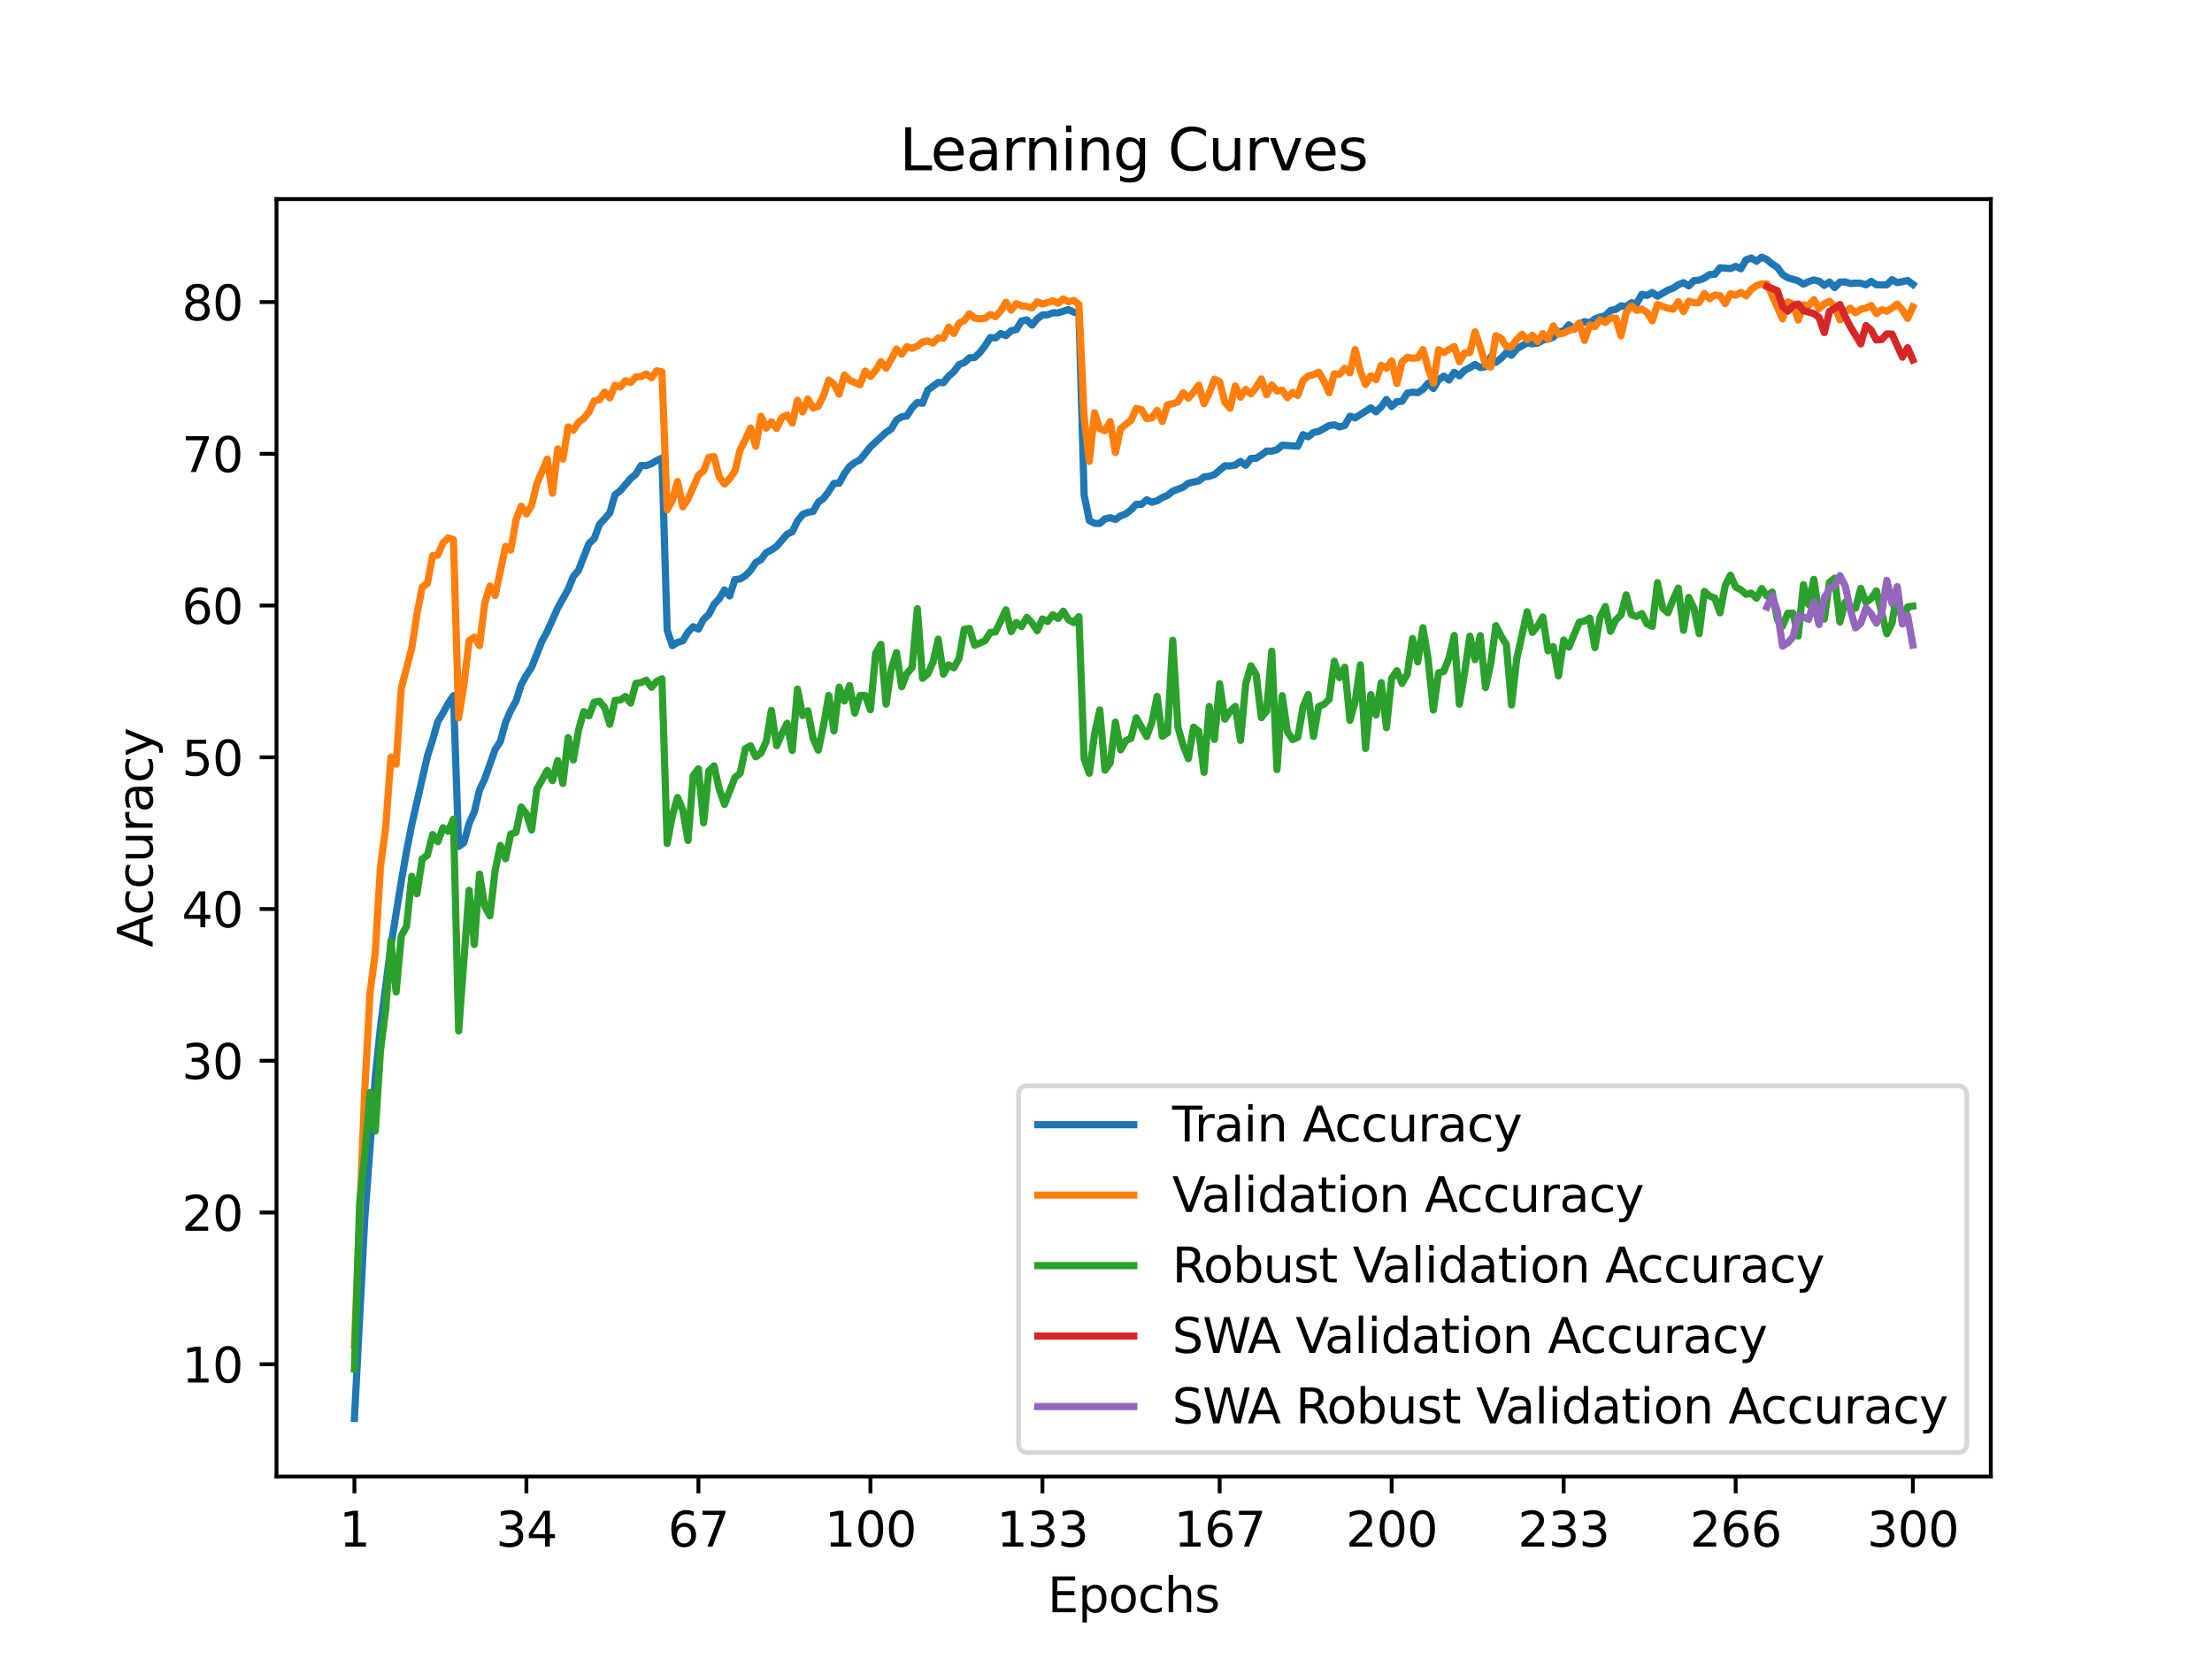<?xml version="1.0" encoding="utf-8" standalone="no"?>
<!DOCTYPE svg PUBLIC "-//W3C//DTD SVG 1.1//EN"
  "http://www.w3.org/Graphics/SVG/1.1/DTD/svg11.dtd">
<svg xmlns:xlink="http://www.w3.org/1999/xlink" width="460.8pt" height="345.6pt" viewBox="0 0 460.8 345.6" xmlns="http://www.w3.org/2000/svg" version="1.1">
 <defs>
  <style type="text/css">*{stroke-linejoin: round; stroke-linecap: butt}</style>
 </defs>
 <g id="figure_1">
  <g id="patch_1">
   <path d="M 0 345.6 
L 460.8 345.6 
L 460.8 0 
L 0 0 
z
" style="fill: #ffffff"/>
  </g>
  <g id="axes_1">
   <g id="patch_2">
    <path d="M 57.6 307.584 
L 414.72 307.584 
L 414.72 41.472 
L 57.6 41.472 
z
" style="fill: #ffffff"/>
   </g>
   <g id="matplotlib.axis_1">
    <g id="xtick_1">
     <g id="line2d_1">
      <defs>
       <path id="mab5ae256c5" d="M 0 0 
L 0 3.5 
" style="stroke: #000000; stroke-width: 0.8"/>
      </defs>
      <g>
       <use xlink:href="#mab5ae256c5" x="73.833" y="307.584" style="stroke: #000000; stroke-width: 0.8"/>
      </g>
     </g>
     <g id="text_1">
      <!-- 1 -->
      <g transform="translate(70.651 322.182) scale(0.1 -0.1)">
       <defs>
        <path id="DejaVuSans-31" d="M 794 531 
L 1825 531 
L 1825 4091 
L 703 3866 
L 703 4441 
L 1819 4666 
L 2450 4666 
L 2450 531 
L 3481 531 
L 3481 0 
L 794 0 
L 794 531 
z
" transform="scale(0.016)"/>
       </defs>
       <use xlink:href="#DejaVuSans-31"/>
      </g>
     </g>
    </g>
    <g id="xtick_2">
     <g id="line2d_2">
      <g>
       <use xlink:href="#mab5ae256c5" x="109.664" y="307.584" style="stroke: #000000; stroke-width: 0.8"/>
      </g>
     </g>
     <g id="text_2">
      <!-- 34 -->
      <g transform="translate(103.302 322.182) scale(0.1 -0.1)">
       <defs>
        <path id="DejaVuSans-33" d="M 2597 2516 
Q 3050 2419 3304 2112 
Q 3559 1806 3559 1356 
Q 3559 666 3084 287 
Q 2609 -91 1734 -91 
Q 1441 -91 1130 -33 
Q 819 25 488 141 
L 488 750 
Q 750 597 1062 519 
Q 1375 441 1716 441 
Q 2309 441 2620 675 
Q 2931 909 2931 1356 
Q 2931 1769 2642 2001 
Q 2353 2234 1838 2234 
L 1294 2234 
L 1294 2753 
L 1863 2753 
Q 2328 2753 2575 2939 
Q 2822 3125 2822 3475 
Q 2822 3834 2567 4026 
Q 2313 4219 1838 4219 
Q 1578 4219 1281 4162 
Q 984 4106 628 3988 
L 628 4550 
Q 988 4650 1302 4700 
Q 1616 4750 1894 4750 
Q 2613 4750 3031 4423 
Q 3450 4097 3450 3541 
Q 3450 3153 3228 2886 
Q 3006 2619 2597 2516 
z
" transform="scale(0.016)"/>
        <path id="DejaVuSans-34" d="M 2419 4116 
L 825 1625 
L 2419 1625 
L 2419 4116 
z
M 2253 4666 
L 3047 4666 
L 3047 1625 
L 3713 1625 
L 3713 1100 
L 3047 1100 
L 3047 0 
L 2419 0 
L 2419 1100 
L 313 1100 
L 313 1709 
L 2253 4666 
z
" transform="scale(0.016)"/>
       </defs>
       <use xlink:href="#DejaVuSans-33"/>
       <use xlink:href="#DejaVuSans-34" x="63.623"/>
      </g>
     </g>
    </g>
    <g id="xtick_3">
     <g id="line2d_3">
      <g>
       <use xlink:href="#mab5ae256c5" x="145.496" y="307.584" style="stroke: #000000; stroke-width: 0.8"/>
      </g>
     </g>
     <g id="text_3">
      <!-- 67 -->
      <g transform="translate(139.133 322.182) scale(0.1 -0.1)">
       <defs>
        <path id="DejaVuSans-36" d="M 2113 2584 
Q 1688 2584 1439 2293 
Q 1191 2003 1191 1497 
Q 1191 994 1439 701 
Q 1688 409 2113 409 
Q 2538 409 2786 701 
Q 3034 994 3034 1497 
Q 3034 2003 2786 2293 
Q 2538 2584 2113 2584 
z
M 3366 4563 
L 3366 3988 
Q 3128 4100 2886 4159 
Q 2644 4219 2406 4219 
Q 1781 4219 1451 3797 
Q 1122 3375 1075 2522 
Q 1259 2794 1537 2939 
Q 1816 3084 2150 3084 
Q 2853 3084 3261 2657 
Q 3669 2231 3669 1497 
Q 3669 778 3244 343 
Q 2819 -91 2113 -91 
Q 1303 -91 875 529 
Q 447 1150 447 2328 
Q 447 3434 972 4092 
Q 1497 4750 2381 4750 
Q 2619 4750 2861 4703 
Q 3103 4656 3366 4563 
z
" transform="scale(0.016)"/>
        <path id="DejaVuSans-37" d="M 525 4666 
L 3525 4666 
L 3525 4397 
L 1831 0 
L 1172 0 
L 2766 4134 
L 525 4134 
L 525 4666 
z
" transform="scale(0.016)"/>
       </defs>
       <use xlink:href="#DejaVuSans-36"/>
       <use xlink:href="#DejaVuSans-37" x="63.623"/>
      </g>
     </g>
    </g>
    <g id="xtick_4">
     <g id="line2d_4">
      <g>
       <use xlink:href="#mab5ae256c5" x="181.327" y="307.584" style="stroke: #000000; stroke-width: 0.8"/>
      </g>
     </g>
     <g id="text_4">
      <!-- 100 -->
      <g transform="translate(171.783 322.182) scale(0.1 -0.1)">
       <defs>
        <path id="DejaVuSans-30" d="M 2034 4250 
Q 1547 4250 1301 3770 
Q 1056 3291 1056 2328 
Q 1056 1369 1301 889 
Q 1547 409 2034 409 
Q 2525 409 2770 889 
Q 3016 1369 3016 2328 
Q 3016 3291 2770 3770 
Q 2525 4250 2034 4250 
z
M 2034 4750 
Q 2819 4750 3233 4129 
Q 3647 3509 3647 2328 
Q 3647 1150 3233 529 
Q 2819 -91 2034 -91 
Q 1250 -91 836 529 
Q 422 1150 422 2328 
Q 422 3509 836 4129 
Q 1250 4750 2034 4750 
z
" transform="scale(0.016)"/>
       </defs>
       <use xlink:href="#DejaVuSans-31"/>
       <use xlink:href="#DejaVuSans-30" x="63.623"/>
       <use xlink:href="#DejaVuSans-30" x="127.246"/>
      </g>
     </g>
    </g>
    <g id="xtick_5">
     <g id="line2d_5">
      <g>
       <use xlink:href="#mab5ae256c5" x="217.158" y="307.584" style="stroke: #000000; stroke-width: 0.8"/>
      </g>
     </g>
     <g id="text_5">
      <!-- 133 -->
      <g transform="translate(207.615 322.182) scale(0.1 -0.1)">
       <use xlink:href="#DejaVuSans-31"/>
       <use xlink:href="#DejaVuSans-33" x="63.623"/>
       <use xlink:href="#DejaVuSans-33" x="127.246"/>
      </g>
     </g>
    </g>
    <g id="xtick_6">
     <g id="line2d_6">
      <g>
       <use xlink:href="#mab5ae256c5" x="254.076" y="307.584" style="stroke: #000000; stroke-width: 0.8"/>
      </g>
     </g>
     <g id="text_6">
      <!-- 167 -->
      <g transform="translate(244.532 322.182) scale(0.1 -0.1)">
       <use xlink:href="#DejaVuSans-31"/>
       <use xlink:href="#DejaVuSans-36" x="63.623"/>
       <use xlink:href="#DejaVuSans-37" x="127.246"/>
      </g>
     </g>
    </g>
    <g id="xtick_7">
     <g id="line2d_7">
      <g>
       <use xlink:href="#mab5ae256c5" x="289.907" y="307.584" style="stroke: #000000; stroke-width: 0.8"/>
      </g>
     </g>
     <g id="text_7">
      <!-- 200 -->
      <g transform="translate(280.363 322.182) scale(0.1 -0.1)">
       <defs>
        <path id="DejaVuSans-32" d="M 1228 531 
L 3431 531 
L 3431 0 
L 469 0 
L 469 531 
Q 828 903 1448 1529 
Q 2069 2156 2228 2338 
Q 2531 2678 2651 2914 
Q 2772 3150 2772 3378 
Q 2772 3750 2511 3984 
Q 2250 4219 1831 4219 
Q 1534 4219 1204 4116 
Q 875 4013 500 3803 
L 500 4441 
Q 881 4594 1212 4672 
Q 1544 4750 1819 4750 
Q 2544 4750 2975 4387 
Q 3406 4025 3406 3419 
Q 3406 3131 3298 2873 
Q 3191 2616 2906 2266 
Q 2828 2175 2409 1742 
Q 1991 1309 1228 531 
z
" transform="scale(0.016)"/>
       </defs>
       <use xlink:href="#DejaVuSans-32"/>
       <use xlink:href="#DejaVuSans-30" x="63.623"/>
       <use xlink:href="#DejaVuSans-30" x="127.246"/>
      </g>
     </g>
    </g>
    <g id="xtick_8">
     <g id="line2d_8">
      <g>
       <use xlink:href="#mab5ae256c5" x="325.739" y="307.584" style="stroke: #000000; stroke-width: 0.8"/>
      </g>
     </g>
     <g id="text_8">
      <!-- 233 -->
      <g transform="translate(316.195 322.182) scale(0.1 -0.1)">
       <use xlink:href="#DejaVuSans-32"/>
       <use xlink:href="#DejaVuSans-33" x="63.623"/>
       <use xlink:href="#DejaVuSans-33" x="127.246"/>
      </g>
     </g>
    </g>
    <g id="xtick_9">
     <g id="line2d_9">
      <g>
       <use xlink:href="#mab5ae256c5" x="361.57" y="307.584" style="stroke: #000000; stroke-width: 0.8"/>
      </g>
     </g>
     <g id="text_9">
      <!-- 266 -->
      <g transform="translate(352.026 322.182) scale(0.1 -0.1)">
       <use xlink:href="#DejaVuSans-32"/>
       <use xlink:href="#DejaVuSans-36" x="63.623"/>
       <use xlink:href="#DejaVuSans-36" x="127.246"/>
      </g>
     </g>
    </g>
    <g id="xtick_10">
     <g id="line2d_10">
      <g>
       <use xlink:href="#mab5ae256c5" x="398.487" y="307.584" style="stroke: #000000; stroke-width: 0.8"/>
      </g>
     </g>
     <g id="text_10">
      <!-- 300 -->
      <g transform="translate(388.944 322.182) scale(0.1 -0.1)">
       <use xlink:href="#DejaVuSans-33"/>
       <use xlink:href="#DejaVuSans-30" x="63.623"/>
       <use xlink:href="#DejaVuSans-30" x="127.246"/>
      </g>
     </g>
    </g>
    <g id="text_11">
     <!-- Epochs -->
     <g transform="translate(218.244 335.861) scale(0.1 -0.1)">
      <defs>
       <path id="DejaVuSans-45" d="M 628 4666 
L 3578 4666 
L 3578 4134 
L 1259 4134 
L 1259 2753 
L 3481 2753 
L 3481 2222 
L 1259 2222 
L 1259 531 
L 3634 531 
L 3634 0 
L 628 0 
L 628 4666 
z
" transform="scale(0.016)"/>
       <path id="DejaVuSans-70" d="M 1159 525 
L 1159 -1331 
L 581 -1331 
L 581 3500 
L 1159 3500 
L 1159 2969 
Q 1341 3281 1617 3432 
Q 1894 3584 2278 3584 
Q 2916 3584 3314 3078 
Q 3713 2572 3713 1747 
Q 3713 922 3314 415 
Q 2916 -91 2278 -91 
Q 1894 -91 1617 61 
Q 1341 213 1159 525 
z
M 3116 1747 
Q 3116 2381 2855 2742 
Q 2594 3103 2138 3103 
Q 1681 3103 1420 2742 
Q 1159 2381 1159 1747 
Q 1159 1113 1420 752 
Q 1681 391 2138 391 
Q 2594 391 2855 752 
Q 3116 1113 3116 1747 
z
" transform="scale(0.016)"/>
       <path id="DejaVuSans-6f" d="M 1959 3097 
Q 1497 3097 1228 2736 
Q 959 2375 959 1747 
Q 959 1119 1226 758 
Q 1494 397 1959 397 
Q 2419 397 2687 759 
Q 2956 1122 2956 1747 
Q 2956 2369 2687 2733 
Q 2419 3097 1959 3097 
z
M 1959 3584 
Q 2709 3584 3137 3096 
Q 3566 2609 3566 1747 
Q 3566 888 3137 398 
Q 2709 -91 1959 -91 
Q 1206 -91 779 398 
Q 353 888 353 1747 
Q 353 2609 779 3096 
Q 1206 3584 1959 3584 
z
" transform="scale(0.016)"/>
       <path id="DejaVuSans-63" d="M 3122 3366 
L 3122 2828 
Q 2878 2963 2633 3030 
Q 2388 3097 2138 3097 
Q 1578 3097 1268 2742 
Q 959 2388 959 1747 
Q 959 1106 1268 751 
Q 1578 397 2138 397 
Q 2388 397 2633 464 
Q 2878 531 3122 666 
L 3122 134 
Q 2881 22 2623 -34 
Q 2366 -91 2075 -91 
Q 1284 -91 818 406 
Q 353 903 353 1747 
Q 353 2603 823 3093 
Q 1294 3584 2113 3584 
Q 2378 3584 2631 3529 
Q 2884 3475 3122 3366 
z
" transform="scale(0.016)"/>
       <path id="DejaVuSans-68" d="M 3513 2113 
L 3513 0 
L 2938 0 
L 2938 2094 
Q 2938 2591 2744 2837 
Q 2550 3084 2163 3084 
Q 1697 3084 1428 2787 
Q 1159 2491 1159 1978 
L 1159 0 
L 581 0 
L 581 4863 
L 1159 4863 
L 1159 2956 
Q 1366 3272 1645 3428 
Q 1925 3584 2291 3584 
Q 2894 3584 3203 3211 
Q 3513 2838 3513 2113 
z
" transform="scale(0.016)"/>
       <path id="DejaVuSans-73" d="M 2834 3397 
L 2834 2853 
Q 2591 2978 2328 3040 
Q 2066 3103 1784 3103 
Q 1356 3103 1142 2972 
Q 928 2841 928 2578 
Q 928 2378 1081 2264 
Q 1234 2150 1697 2047 
L 1894 2003 
Q 2506 1872 2764 1633 
Q 3022 1394 3022 966 
Q 3022 478 2636 193 
Q 2250 -91 1575 -91 
Q 1294 -91 989 -36 
Q 684 19 347 128 
L 347 722 
Q 666 556 975 473 
Q 1284 391 1588 391 
Q 1994 391 2212 530 
Q 2431 669 2431 922 
Q 2431 1156 2273 1281 
Q 2116 1406 1581 1522 
L 1381 1569 
Q 847 1681 609 1914 
Q 372 2147 372 2553 
Q 372 3047 722 3315 
Q 1072 3584 1716 3584 
Q 2034 3584 2315 3537 
Q 2597 3491 2834 3397 
z
" transform="scale(0.016)"/>
      </defs>
      <use xlink:href="#DejaVuSans-45"/>
      <use xlink:href="#DejaVuSans-70" x="63.184"/>
      <use xlink:href="#DejaVuSans-6f" x="126.66"/>
      <use xlink:href="#DejaVuSans-63" x="187.842"/>
      <use xlink:href="#DejaVuSans-68" x="242.822"/>
      <use xlink:href="#DejaVuSans-73" x="306.201"/>
     </g>
    </g>
   </g>
   <g id="matplotlib.axis_2">
    <g id="ytick_1">
     <g id="line2d_11">
      <defs>
       <path id="m6595ef77f9" d="M 0 0 
L -3.5 0 
" style="stroke: #000000; stroke-width: 0.8"/>
      </defs>
      <g>
       <use xlink:href="#m6595ef77f9" x="57.6" y="284.197" style="stroke: #000000; stroke-width: 0.8"/>
      </g>
     </g>
     <g id="text_12">
      <!-- 10 -->
      <g transform="translate(37.875 287.996) scale(0.1 -0.1)">
       <use xlink:href="#DejaVuSans-31"/>
       <use xlink:href="#DejaVuSans-30" x="63.623"/>
      </g>
     </g>
    </g>
    <g id="ytick_2">
     <g id="line2d_12">
      <g>
       <use xlink:href="#m6595ef77f9" x="57.6" y="252.586" style="stroke: #000000; stroke-width: 0.8"/>
      </g>
     </g>
     <g id="text_13">
      <!-- 20 -->
      <g transform="translate(37.875 256.386) scale(0.1 -0.1)">
       <use xlink:href="#DejaVuSans-32"/>
       <use xlink:href="#DejaVuSans-30" x="63.623"/>
      </g>
     </g>
    </g>
    <g id="ytick_3">
     <g id="line2d_13">
      <g>
       <use xlink:href="#m6595ef77f9" x="57.6" y="220.976" style="stroke: #000000; stroke-width: 0.8"/>
      </g>
     </g>
     <g id="text_14">
      <!-- 30 -->
      <g transform="translate(37.875 224.775) scale(0.1 -0.1)">
       <use xlink:href="#DejaVuSans-33"/>
       <use xlink:href="#DejaVuSans-30" x="63.623"/>
      </g>
     </g>
    </g>
    <g id="ytick_4">
     <g id="line2d_14">
      <g>
       <use xlink:href="#m6595ef77f9" x="57.6" y="189.366" style="stroke: #000000; stroke-width: 0.8"/>
      </g>
     </g>
     <g id="text_15">
      <!-- 40 -->
      <g transform="translate(37.875 193.165) scale(0.1 -0.1)">
       <use xlink:href="#DejaVuSans-34"/>
       <use xlink:href="#DejaVuSans-30" x="63.623"/>
      </g>
     </g>
    </g>
    <g id="ytick_5">
     <g id="line2d_15">
      <g>
       <use xlink:href="#m6595ef77f9" x="57.6" y="157.756" style="stroke: #000000; stroke-width: 0.8"/>
      </g>
     </g>
     <g id="text_16">
      <!-- 50 -->
      <g transform="translate(37.875 161.555) scale(0.1 -0.1)">
       <defs>
        <path id="DejaVuSans-35" d="M 691 4666 
L 3169 4666 
L 3169 4134 
L 1269 4134 
L 1269 2991 
Q 1406 3038 1543 3061 
Q 1681 3084 1819 3084 
Q 2600 3084 3056 2656 
Q 3513 2228 3513 1497 
Q 3513 744 3044 326 
Q 2575 -91 1722 -91 
Q 1428 -91 1123 -41 
Q 819 9 494 109 
L 494 744 
Q 775 591 1075 516 
Q 1375 441 1709 441 
Q 2250 441 2565 725 
Q 2881 1009 2881 1497 
Q 2881 1984 2565 2268 
Q 2250 2553 1709 2553 
Q 1456 2553 1204 2497 
Q 953 2441 691 2322 
L 691 4666 
z
" transform="scale(0.016)"/>
       </defs>
       <use xlink:href="#DejaVuSans-35"/>
       <use xlink:href="#DejaVuSans-30" x="63.623"/>
      </g>
     </g>
    </g>
    <g id="ytick_6">
     <g id="line2d_16">
      <g>
       <use xlink:href="#m6595ef77f9" x="57.6" y="126.145" style="stroke: #000000; stroke-width: 0.8"/>
      </g>
     </g>
     <g id="text_17">
      <!-- 60 -->
      <g transform="translate(37.875 129.944) scale(0.1 -0.1)">
       <use xlink:href="#DejaVuSans-36"/>
       <use xlink:href="#DejaVuSans-30" x="63.623"/>
      </g>
     </g>
    </g>
    <g id="ytick_7">
     <g id="line2d_17">
      <g>
       <use xlink:href="#m6595ef77f9" x="57.6" y="94.535" style="stroke: #000000; stroke-width: 0.8"/>
      </g>
     </g>
     <g id="text_18">
      <!-- 70 -->
      <g transform="translate(37.875 98.334) scale(0.1 -0.1)">
       <use xlink:href="#DejaVuSans-37"/>
       <use xlink:href="#DejaVuSans-30" x="63.623"/>
      </g>
     </g>
    </g>
    <g id="ytick_8">
     <g id="line2d_18">
      <g>
       <use xlink:href="#m6595ef77f9" x="57.6" y="62.925" style="stroke: #000000; stroke-width: 0.8"/>
      </g>
     </g>
     <g id="text_19">
      <!-- 80 -->
      <g transform="translate(37.875 66.724) scale(0.1 -0.1)">
       <defs>
        <path id="DejaVuSans-38" d="M 2034 2216 
Q 1584 2216 1326 1975 
Q 1069 1734 1069 1313 
Q 1069 891 1326 650 
Q 1584 409 2034 409 
Q 2484 409 2743 651 
Q 3003 894 3003 1313 
Q 3003 1734 2745 1975 
Q 2488 2216 2034 2216 
z
M 1403 2484 
Q 997 2584 770 2862 
Q 544 3141 544 3541 
Q 544 4100 942 4425 
Q 1341 4750 2034 4750 
Q 2731 4750 3128 4425 
Q 3525 4100 3525 3541 
Q 3525 3141 3298 2862 
Q 3072 2584 2669 2484 
Q 3125 2378 3379 2068 
Q 3634 1759 3634 1313 
Q 3634 634 3220 271 
Q 2806 -91 2034 -91 
Q 1263 -91 848 271 
Q 434 634 434 1313 
Q 434 1759 690 2068 
Q 947 2378 1403 2484 
z
M 1172 3481 
Q 1172 3119 1398 2916 
Q 1625 2713 2034 2713 
Q 2441 2713 2670 2916 
Q 2900 3119 2900 3481 
Q 2900 3844 2670 4047 
Q 2441 4250 2034 4250 
Q 1625 4250 1398 4047 
Q 1172 3844 1172 3481 
z
" transform="scale(0.016)"/>
       </defs>
       <use xlink:href="#DejaVuSans-38"/>
       <use xlink:href="#DejaVuSans-30" x="63.623"/>
      </g>
     </g>
    </g>
    <g id="text_20">
     <!-- Accuracy -->
     <g transform="translate(31.795 197.356) rotate(-90) scale(0.1 -0.1)">
      <defs>
       <path id="DejaVuSans-41" d="M 2188 4044 
L 1331 1722 
L 3047 1722 
L 2188 4044 
z
M 1831 4666 
L 2547 4666 
L 4325 0 
L 3669 0 
L 3244 1197 
L 1141 1197 
L 716 0 
L 50 0 
L 1831 4666 
z
" transform="scale(0.016)"/>
       <path id="DejaVuSans-75" d="M 544 1381 
L 544 3500 
L 1119 3500 
L 1119 1403 
Q 1119 906 1312 657 
Q 1506 409 1894 409 
Q 2359 409 2629 706 
Q 2900 1003 2900 1516 
L 2900 3500 
L 3475 3500 
L 3475 0 
L 2900 0 
L 2900 538 
Q 2691 219 2414 64 
Q 2138 -91 1772 -91 
Q 1169 -91 856 284 
Q 544 659 544 1381 
z
M 1991 3584 
L 1991 3584 
z
" transform="scale(0.016)"/>
       <path id="DejaVuSans-72" d="M 2631 2963 
Q 2534 3019 2420 3045 
Q 2306 3072 2169 3072 
Q 1681 3072 1420 2755 
Q 1159 2438 1159 1844 
L 1159 0 
L 581 0 
L 581 3500 
L 1159 3500 
L 1159 2956 
Q 1341 3275 1631 3429 
Q 1922 3584 2338 3584 
Q 2397 3584 2469 3576 
Q 2541 3569 2628 3553 
L 2631 2963 
z
" transform="scale(0.016)"/>
       <path id="DejaVuSans-61" d="M 2194 1759 
Q 1497 1759 1228 1600 
Q 959 1441 959 1056 
Q 959 750 1161 570 
Q 1363 391 1709 391 
Q 2188 391 2477 730 
Q 2766 1069 2766 1631 
L 2766 1759 
L 2194 1759 
z
M 3341 1997 
L 3341 0 
L 2766 0 
L 2766 531 
Q 2569 213 2275 61 
Q 1981 -91 1556 -91 
Q 1019 -91 701 211 
Q 384 513 384 1019 
Q 384 1609 779 1909 
Q 1175 2209 1959 2209 
L 2766 2209 
L 2766 2266 
Q 2766 2663 2505 2880 
Q 2244 3097 1772 3097 
Q 1472 3097 1187 3025 
Q 903 2953 641 2809 
L 641 3341 
Q 956 3463 1253 3523 
Q 1550 3584 1831 3584 
Q 2591 3584 2966 3190 
Q 3341 2797 3341 1997 
z
" transform="scale(0.016)"/>
       <path id="DejaVuSans-79" d="M 2059 -325 
Q 1816 -950 1584 -1140 
Q 1353 -1331 966 -1331 
L 506 -1331 
L 506 -850 
L 844 -850 
Q 1081 -850 1212 -737 
Q 1344 -625 1503 -206 
L 1606 56 
L 191 3500 
L 800 3500 
L 1894 763 
L 2988 3500 
L 3597 3500 
L 2059 -325 
z
" transform="scale(0.016)"/>
      </defs>
      <use xlink:href="#DejaVuSans-41"/>
      <use xlink:href="#DejaVuSans-63" x="66.658"/>
      <use xlink:href="#DejaVuSans-63" x="121.639"/>
      <use xlink:href="#DejaVuSans-75" x="176.619"/>
      <use xlink:href="#DejaVuSans-72" x="239.998"/>
      <use xlink:href="#DejaVuSans-61" x="281.111"/>
      <use xlink:href="#DejaVuSans-63" x="342.391"/>
      <use xlink:href="#DejaVuSans-79" x="397.371"/>
     </g>
    </g>
   </g>
   <g id="line2d_19">
    <path d="M 73.833 295.488 
L 76.004 253.604 
L 78.176 224.441 
L 79.262 213.914 
L 81.433 197.066 
L 83.605 183.537 
L 84.691 177.335 
L 85.777 171.791 
L 89.034 157.553 
L 90.12 154.146 
L 91.206 150.296 
L 92.291 148.532 
L 93.377 146.521 
L 94.463 144.922 
L 95.549 176.336 
L 96.635 175.521 
L 97.72 171.563 
L 98.806 169.135 
L 99.892 164.571 
L 100.978 162.276 
L 103.149 156.124 
L 104.235 154.449 
L 105.321 150.466 
L 106.407 147.988 
L 107.493 146.028 
L 108.578 142.627 
L 109.664 140.654 
L 110.75 138.985 
L 112.922 133.517 
L 114.007 131.538 
L 116.179 126.664 
L 118.351 122.763 
L 119.436 120.095 
L 120.522 118.793 
L 122.694 113.204 
L 123.78 112.224 
L 124.865 109.272 
L 127.037 106.844 
L 128.123 103.057 
L 129.209 102.223 
L 131.38 99.675 
L 132.466 98.79 
L 133.552 96.963 
L 134.638 96.994 
L 135.723 96.583 
L 136.809 95.926 
L 137.895 95.426 
L 138.981 131.285 
L 140.067 134.503 
L 141.152 133.82 
L 142.238 133.485 
L 143.324 131.69 
L 144.41 130.552 
L 145.496 131.045 
L 146.581 129.009 
L 147.667 128.01 
L 148.753 125.88 
L 149.839 124.723 
L 150.925 122.896 
L 152.01 124.154 
L 153.096 120.727 
L 154.182 120.613 
L 155.268 119.931 
L 156.354 118.818 
L 157.439 117.193 
L 158.525 116.586 
L 159.611 115.12 
L 160.697 114.563 
L 161.783 113.817 
L 163.954 111.282 
L 165.04 110.783 
L 166.126 108.551 
L 167.212 107.147 
L 168.297 106.73 
L 169.383 106.541 
L 170.469 104.625 
L 171.555 103.822 
L 172.641 102.387 
L 173.726 100.693 
L 174.812 100.674 
L 175.898 98.663 
L 176.984 97.184 
L 178.07 96.356 
L 179.155 95.818 
L 181.327 93.081 
L 184.584 90.065 
L 185.67 89.351 
L 186.756 87.492 
L 187.842 86.809 
L 188.928 86.658 
L 190.013 84.938 
L 191.099 83.844 
L 192.185 84.009 
L 193.271 81.265 
L 195.442 79.665 
L 196.528 79.735 
L 197.614 78.35 
L 198.7 77.446 
L 199.786 75.948 
L 200.871 75.556 
L 201.957 74.532 
L 203.043 74.469 
L 204.129 73.426 
L 205.215 72.022 
L 206.3 70.328 
L 207.386 70.391 
L 208.472 69.474 
L 209.558 69.911 
L 210.644 68.899 
L 211.729 68.646 
L 212.815 66.863 
L 213.901 66.642 
L 214.987 67.729 
L 216.073 66.414 
L 217.158 65.605 
L 218.244 65.574 
L 219.33 65.156 
L 220.416 65.163 
L 222.587 64.505 
L 223.673 65.03 
L 224.759 65.188 
L 225.845 103.146 
L 226.931 108.45 
L 228.016 109.019 
L 229.102 109.044 
L 230.188 108.089 
L 231.274 107.856 
L 232.36 108.222 
L 233.445 107.47 
L 234.531 107.034 
L 235.617 106.212 
L 236.703 105.049 
L 237.789 105.061 
L 238.875 104.113 
L 239.96 104.631 
L 241.046 104.322 
L 242.132 103.651 
L 243.218 103.203 
L 244.304 102.324 
L 246.475 101.496 
L 247.561 100.661 
L 249.733 100.181 
L 250.818 99.352 
L 251.904 99.226 
L 252.99 98.866 
L 255.162 97.038 
L 256.247 97.064 
L 257.333 96.874 
L 258.419 96.128 
L 259.505 96.931 
L 260.591 95.509 
L 261.676 95.458 
L 262.762 94.782 
L 263.848 93.96 
L 264.934 93.979 
L 266.02 93.688 
L 267.105 92.746 
L 270.363 92.961 
L 271.449 90.546 
L 272.534 90.995 
L 273.62 90.072 
L 274.706 89.895 
L 276.878 88.649 
L 277.963 88.504 
L 279.049 88.927 
L 280.135 88.643 
L 281.221 86.708 
L 282.307 87.056 
L 285.564 84.963 
L 286.65 85.792 
L 287.736 84.748 
L 288.821 83.225 
L 289.907 84.692 
L 290.993 83.667 
L 292.079 83.591 
L 293.165 81.897 
L 294.25 81.682 
L 295.336 81.809 
L 296.422 81.113 
L 297.508 79.824 
L 298.594 80.936 
L 299.679 79.128 
L 300.765 78.357 
L 301.851 79.172 
L 302.937 77.548 
L 304.023 78.294 
L 305.108 77.13 
L 306.194 76.599 
L 307.28 75.935 
L 308.366 76.555 
L 309.452 76.403 
L 310.537 74.393 
L 311.623 75.487 
L 312.709 74.627 
L 313.795 73.489 
L 314.881 74.007 
L 315.966 72.673 
L 318.138 71.428 
L 319.224 71.636 
L 320.31 71.466 
L 321.395 70.84 
L 322.481 70.65 
L 323.567 70.252 
L 324.653 69.076 
L 325.739 68.988 
L 326.824 67.666 
L 327.91 68.577 
L 328.996 67.66 
L 330.082 66.996 
L 331.168 67.211 
L 332.253 66.44 
L 333.339 66.022 
L 334.425 65.757 
L 335.511 64.67 
L 336.597 64.448 
L 337.682 63.709 
L 338.768 63.867 
L 339.854 63.07 
L 340.94 63.228 
L 342.026 61.325 
L 343.111 61.546 
L 344.197 60.927 
L 345.283 61.711 
L 347.455 60.434 
L 348.54 60.035 
L 349.626 59.308 
L 350.712 58.891 
L 351.798 59.555 
L 352.884 58.455 
L 353.969 58.366 
L 355.055 57.924 
L 356.141 57.184 
L 357.227 57.146 
L 358.313 55.774 
L 360.484 55.951 
L 361.57 55.49 
L 362.656 55.983 
L 363.742 54.118 
L 364.827 53.745 
L 365.913 54.428 
L 366.999 53.568 
L 368.085 54.048 
L 369.171 54.99 
L 370.256 55.692 
L 371.342 57.178 
L 372.428 57.88 
L 374.6 58.493 
L 375.685 59.195 
L 376.771 58.657 
L 377.857 58.316 
L 378.943 58.569 
L 380.029 59.448 
L 381.114 58.746 
L 382.2 59.909 
L 383.286 58.758 
L 384.372 58.727 
L 385.458 59.062 
L 386.543 58.973 
L 387.629 58.999 
L 388.715 59.34 
L 389.801 58.613 
L 390.887 59.327 
L 393.058 59.334 
L 394.144 58.259 
L 395.23 58.891 
L 397.401 58.436 
L 398.487 59.245 
L 398.487 59.245 
" clip-path="url(#pf03b1a6760)" style="fill: none; stroke: #1f77b4; stroke-width: 1.5; stroke-linecap: square"/>
   </g>
   <g id="line2d_20">
    <path d="M 73.833 280.246 
L 76.004 226.729 
L 77.09 206.783 
L 78.176 198.47 
L 79.262 180.547 
L 80.348 172.36 
L 81.433 157.724 
L 82.519 159.21 
L 83.605 143.341 
L 85.777 134.996 
L 86.862 127.947 
L 87.948 122.289 
L 89.034 121.562 
L 90.12 115.745 
L 91.206 115.619 
L 92.291 113.09 
L 93.377 112.047 
L 94.463 112.426 
L 95.549 149.537 
L 96.635 142.741 
L 97.72 133.479 
L 98.806 132.72 
L 99.892 134.49 
L 100.978 125.671 
L 102.064 122.068 
L 103.149 124.059 
L 105.321 113.817 
L 106.407 114.576 
L 107.493 108.317 
L 108.578 105.441 
L 109.664 107.053 
L 110.75 105.282 
L 111.836 100.731 
L 114.007 95.641 
L 115.093 102.754 
L 116.179 93.523 
L 117.265 95.641 
L 118.351 88.94 
L 119.436 89.635 
L 120.522 87.96 
L 121.608 87.17 
L 122.694 85.811 
L 123.78 83.503 
L 124.865 83.282 
L 125.951 81.67 
L 127.037 82.871 
L 128.123 80.247 
L 129.209 80.626 
L 130.294 79.299 
L 131.38 79.678 
L 132.466 78.54 
L 133.552 78.445 
L 134.638 77.908 
L 135.723 78.698 
L 136.809 77.244 
L 137.895 77.465 
L 138.981 106.199 
L 140.067 104.239 
L 141.152 100.32 
L 142.238 105.599 
L 143.324 103.986 
L 145.496 98.992 
L 146.581 98.075 
L 147.667 95.262 
L 148.753 95.136 
L 149.839 99.371 
L 150.925 100.825 
L 152.01 99.719 
L 153.096 98.139 
L 154.182 93.713 
L 155.268 91.595 
L 156.354 89.161 
L 157.439 92.954 
L 158.525 86.696 
L 159.611 89.193 
L 160.697 87.865 
L 161.783 89.256 
L 162.868 86.98 
L 163.954 86.474 
L 165.04 88.15 
L 166.126 83.377 
L 167.212 85.811 
L 168.297 83.124 
L 169.383 84.989 
L 170.469 84.641 
L 171.555 82.397 
L 172.641 79.172 
L 173.726 80.026 
L 174.812 82.112 
L 175.898 78.129 
L 176.984 79.204 
L 179.155 80.152 
L 180.241 77.307 
L 181.327 78.414 
L 182.413 77.181 
L 183.499 75.348 
L 184.584 76.707 
L 185.67 74.842 
L 186.756 72.724 
L 187.842 73.767 
L 188.928 72.218 
L 190.013 72.566 
L 191.099 72.092 
L 192.185 71.238 
L 193.271 71.017 
L 194.357 71.459 
L 195.442 70.385 
L 196.528 70.48 
L 197.614 68.14 
L 198.7 69.468 
L 199.786 67.318 
L 200.871 66.781 
L 201.957 65.359 
L 203.043 66.275 
L 204.129 66.433 
L 205.215 66.307 
L 206.3 65.517 
L 207.386 65.959 
L 208.472 64.758 
L 209.558 62.956 
L 210.644 64.6 
L 211.729 63.241 
L 212.815 63.715 
L 213.901 63.841 
L 214.987 64.126 
L 216.073 62.861 
L 217.158 63.336 
L 219.33 62.672 
L 220.416 63.178 
L 221.502 62.292 
L 222.587 62.861 
L 223.673 62.577 
L 224.759 63.399 
L 225.845 87.043 
L 226.931 96.115 
L 228.016 85.969 
L 229.102 89.319 
L 230.188 89.73 
L 231.274 87.834 
L 232.36 94.282 
L 233.445 89.288 
L 235.617 87.549 
L 236.703 85.083 
L 237.789 85.336 
L 238.875 87.201 
L 239.96 87.043 
L 241.046 85.494 
L 242.132 87.802 
L 243.218 84.325 
L 244.304 84.104 
L 245.389 83.693 
L 246.475 81.796 
L 247.561 82.934 
L 248.647 81.67 
L 249.733 80.215 
L 250.818 84.104 
L 251.904 81.891 
L 252.99 78.983 
L 254.076 79.52 
L 255.162 83.787 
L 256.247 85.052 
L 257.333 80.405 
L 258.419 82.744 
L 259.505 81.101 
L 260.591 82.049 
L 261.676 80.721 
L 262.762 78.951 
L 263.848 82.239 
L 264.934 80.184 
L 266.02 81.448 
L 267.105 81.29 
L 268.191 82.839 
L 269.277 81.733 
L 270.363 82.365 
L 271.449 79.267 
L 272.534 78.319 
L 273.62 78.066 
L 274.706 77.529 
L 275.792 79.362 
L 276.878 81.828 
L 277.963 77.876 
L 279.049 77.971 
L 280.135 76.738 
L 281.221 77.687 
L 282.307 72.819 
L 283.392 77.307 
L 284.478 80.089 
L 285.564 78.287 
L 286.65 79.109 
L 287.736 76.075 
L 288.821 76.707 
L 289.907 75.189 
L 290.993 79.899 
L 292.079 75.411 
L 293.165 74.431 
L 294.25 74.62 
L 295.336 74.557 
L 296.422 72.819 
L 297.508 76.738 
L 298.594 79.805 
L 299.679 72.85 
L 300.765 73.419 
L 302.937 72.186 
L 304.023 75.348 
L 305.108 73.514 
L 306.194 73.451 
L 307.28 69.12 
L 308.366 72.281 
L 309.452 75.98 
L 310.537 76.485 
L 311.623 69.911 
L 312.709 70.48 
L 313.795 72.186 
L 314.881 72.186 
L 315.966 70.732 
L 317.052 69.658 
L 318.138 70.764 
L 319.224 69.847 
L 320.31 71.143 
L 321.395 69.5 
L 322.481 70.669 
L 323.567 67.887 
L 324.653 69.594 
L 325.739 69.405 
L 326.824 68.867 
L 327.91 68.488 
L 328.996 67.287 
L 330.082 70.922 
L 331.168 67.698 
L 332.253 68.046 
L 333.339 66.623 
L 334.425 67.16 
L 335.511 66.275 
L 336.597 66.275 
L 337.682 69.974 
L 338.768 65.074 
L 339.854 63.715 
L 340.94 64.663 
L 342.026 64.379 
L 343.111 65.106 
L 344.197 66.844 
L 345.283 63.43 
L 347.455 64.221 
L 348.54 64.41 
L 349.626 62.861 
L 350.712 64.916 
L 351.798 62.735 
L 352.884 63.083 
L 353.969 63.019 
L 355.055 61.123 
L 356.141 62.229 
L 357.227 61.471 
L 358.313 61.597 
L 359.398 63.241 
L 360.484 61.186 
L 361.57 61.502 
L 362.656 60.902 
L 363.742 61.629 
L 364.827 60.269 
L 365.913 59.511 
L 366.999 59.131 
L 368.085 59.131 
L 371.342 66.433 
L 372.428 62.893 
L 373.514 63.304 
L 374.6 66.686 
L 375.685 63.494 
L 376.771 63.652 
L 377.857 62.419 
L 378.943 64.316 
L 380.029 63.272 
L 381.114 62.735 
L 382.2 63.81 
L 383.286 66.655 
L 384.372 65.074 
L 385.458 64.189 
L 386.543 65.169 
L 387.629 64.41 
L 388.715 64.189 
L 389.801 63.652 
L 390.887 65.327 
L 391.972 64.537 
L 393.058 64.821 
L 394.144 64.189 
L 395.23 63.336 
L 396.316 64.6 
L 397.401 66.339 
L 398.487 63.936 
L 398.487 63.936 
" clip-path="url(#pf03b1a6760)" style="fill: none; stroke: #ff7f0e; stroke-width: 1.5; stroke-linecap: square"/>
   </g>
   <g id="line2d_21">
    <path d="M 73.833 285.2 
L 74.919 250.69 
L 76.004 240.4 
L 77.09 227.582 
L 78.176 235.626 
L 79.262 218.883 
L 80.348 210.316 
L 81.433 196.037 
L 82.519 206.653 
L 83.605 194.925 
L 84.691 192.985 
L 85.777 182.542 
L 86.862 186.183 
L 87.948 178.924 
L 89.034 178.161 
L 90.12 173.844 
L 91.206 175.348 
L 92.291 172.427 
L 93.377 173.168 
L 94.463 170.639 
L 95.549 214.763 
L 97.72 185.464 
L 98.806 196.756 
L 99.892 182.085 
L 100.978 188.821 
L 102.064 190.783 
L 103.149 181.322 
L 104.235 176.111 
L 105.321 178.88 
L 106.407 173.757 
L 107.493 173.386 
L 108.578 168.111 
L 109.664 169.549 
L 110.75 172.907 
L 111.836 164.405 
L 114.007 160.481 
L 115.093 162.617 
L 116.179 158.453 
L 117.265 163.206 
L 118.351 153.657 
L 119.436 158.322 
L 120.522 152.088 
L 121.608 148.229 
L 122.694 149.144 
L 123.78 146.289 
L 124.865 146.071 
L 125.951 147.335 
L 127.037 150.889 
L 128.123 145.896 
L 129.209 145.831 
L 130.294 145.09 
L 131.38 146.463 
L 132.466 142.343 
L 133.552 142.19 
L 134.638 141.711 
L 135.723 143.171 
L 136.809 141.929 
L 137.895 141.405 
L 138.981 175.719 
L 140.067 169.898 
L 141.152 166.127 
L 142.238 168.743 
L 143.324 175.087 
L 144.41 161.571 
L 145.496 160.154 
L 146.581 171.403 
L 147.667 160.568 
L 148.753 159.565 
L 149.839 164.426 
L 150.925 167.566 
L 153.096 161.985 
L 154.182 161.091 
L 155.268 155.968 
L 156.354 155.358 
L 157.439 157.668 
L 158.525 156.862 
L 159.611 154.486 
L 160.697 147.989 
L 161.783 155.358 
L 162.868 152.872 
L 163.954 150.671 
L 165.04 156.339 
L 166.126 143.564 
L 167.212 149.057 
L 168.297 148.076 
L 169.383 153.832 
L 170.469 156.295 
L 171.555 151.172 
L 172.641 144.872 
L 173.726 152.262 
L 174.812 143.149 
L 175.898 146.027 
L 176.984 142.822 
L 178.07 148.556 
L 179.155 144.893 
L 180.241 144.872 
L 181.327 147.858 
L 182.413 136.13 
L 183.499 134.233 
L 184.584 146.681 
L 185.67 139.378 
L 186.756 135.934 
L 187.842 143.062 
L 188.928 140.272 
L 190.013 139.051 
L 191.099 126.799 
L 192.185 141.318 
L 193.271 140.381 
L 194.357 137.961 
L 195.442 133.143 
L 196.528 140.446 
L 197.614 138.506 
L 198.7 139.116 
L 199.786 137.176 
L 200.871 131.094 
L 201.957 130.92 
L 203.043 134.429 
L 205.215 133.47 
L 206.3 131.748 
L 207.386 131.617 
L 209.558 127.039 
L 210.644 131.574 
L 211.729 129.677 
L 212.815 130.527 
L 213.901 128.609 
L 214.987 129.764 
L 216.073 131.399 
L 217.158 128.936 
L 218.244 129.481 
L 219.33 128.042 
L 220.416 128.827 
L 221.502 127.322 
L 222.587 129.11 
L 223.673 129.699 
L 224.759 128.456 
L 225.845 158.104 
L 226.931 161.091 
L 228.016 152.872 
L 229.102 147.902 
L 230.188 160.437 
L 231.274 158.933 
L 232.36 150.431 
L 233.445 156.208 
L 234.531 154.289 
L 235.617 153.81 
L 236.703 149.537 
L 238.875 153.439 
L 239.96 150.474 
L 241.046 145.068 
L 242.132 153.374 
L 243.218 152.654 
L 244.304 133.383 
L 245.389 151.499 
L 246.475 155.27 
L 247.561 158.039 
L 248.647 151.477 
L 249.733 152.371 
L 250.818 160.895 
L 251.904 147.161 
L 252.99 154.028 
L 254.076 142.43 
L 255.162 149.82 
L 256.247 148.185 
L 257.333 147.139 
L 258.419 154.246 
L 259.505 142.452 
L 260.591 138.702 
L 261.676 140.555 
L 262.762 149.493 
L 263.848 148.142 
L 264.934 135.65 
L 266.02 160.328 
L 267.105 144.915 
L 268.191 152.436 
L 269.277 154.071 
L 270.363 153.57 
L 271.449 147.248 
L 272.534 144.697 
L 273.62 153.417 
L 274.706 147.182 
L 275.792 146.725 
L 276.878 145.678 
L 277.963 137.743 
L 279.049 141.166 
L 280.135 138.986 
L 281.221 150.06 
L 282.307 146.136 
L 283.392 138.506 
L 284.478 155.924 
L 285.564 144.697 
L 286.65 148.948 
L 287.736 142.19 
L 288.821 151.586 
L 289.907 141.318 
L 290.993 139.727 
L 292.079 142.365 
L 293.165 140.403 
L 294.25 133.012 
L 295.336 137.874 
L 296.422 130.767 
L 297.508 137.394 
L 298.594 147.902 
L 299.679 140.163 
L 300.765 139.879 
L 301.851 137.089 
L 302.937 132.38 
L 304.023 146.703 
L 305.108 140.141 
L 306.194 132.511 
L 307.28 137.416 
L 308.366 132.402 
L 309.452 143.237 
L 310.537 138.31 
L 311.623 130.331 
L 312.709 132.489 
L 313.795 134.277 
L 314.881 146.855 
L 315.966 137.22 
L 318.138 127.431 
L 319.224 131.748 
L 320.31 130.44 
L 321.395 128.521 
L 322.481 135.585 
L 323.567 134.691 
L 324.653 140.795 
L 325.739 133.339 
L 326.824 134.8 
L 328.996 129.611 
L 330.082 129.372 
L 331.168 128.761 
L 332.253 134.909 
L 333.339 128.521 
L 334.425 126.341 
L 335.511 131.508 
L 336.597 129.154 
L 337.682 128.107 
L 338.768 123.922 
L 339.854 128.064 
L 340.94 128.434 
L 342.026 127.802 
L 343.111 129.982 
L 344.197 130.484 
L 345.283 121.371 
L 346.369 126.668 
L 347.455 127.649 
L 348.54 124.924 
L 349.626 122.505 
L 350.712 131.312 
L 351.798 124.445 
L 352.884 126.734 
L 353.969 132.031 
L 355.055 123.202 
L 356.141 124.183 
L 357.227 124.576 
L 358.313 127.671 
L 359.398 121.96 
L 360.484 119.823 
L 361.57 122.287 
L 362.656 122.875 
L 363.742 123.813 
L 364.827 123.551 
L 365.913 124.619 
L 366.999 122.592 
L 368.085 124.183 
L 369.171 123.333 
L 370.256 129.045 
L 371.342 130.44 
L 372.428 127.758 
L 373.514 127.737 
L 374.6 132.489 
L 375.685 121.785 
L 376.771 125.949 
L 377.857 120.695 
L 378.943 127.998 
L 380.029 128.957 
L 381.114 121.306 
L 382.2 120.455 
L 383.286 129.568 
L 384.372 125.469 
L 385.458 126.712 
L 386.543 126.712 
L 387.629 122.57 
L 388.715 125.469 
L 389.801 124.663 
L 390.887 123.093 
L 393.058 132.031 
L 394.144 129.829 
L 395.23 123.093 
L 396.316 129.808 
L 397.401 126.429 
L 398.487 126.276 
L 398.487 126.276 
" clip-path="url(#pf03b1a6760)" style="fill: none; stroke: #2ca02c; stroke-width: 1.5; stroke-linecap: square"/>
   </g>
   <g id="line2d_22">
    <path d="M 368.085 59.669 
L 370.256 60.554 
L 371.342 63.841 
L 372.428 64.821 
L 373.514 63.715 
L 374.6 63.336 
L 375.685 64.695 
L 377.857 65.327 
L 378.943 66.117 
L 380.029 69.278 
L 381.114 64.884 
L 382.2 64.252 
L 383.286 63.43 
L 384.372 65.959 
L 385.458 68.046 
L 387.629 71.649 
L 388.715 67.824 
L 389.801 68.773 
L 390.887 70.827 
L 391.972 70.732 
L 393.058 69.563 
L 394.144 69.594 
L 396.316 74.399 
L 397.401 72.439 
L 398.487 74.968 
L 398.487 74.968 
" clip-path="url(#pf03b1a6760)" style="fill: none; stroke: #d62728; stroke-width: 1.5; stroke-linecap: square"/>
   </g>
   <g id="line2d_23">
    <path d="M 368.085 126.472 
L 369.171 124.118 
L 370.256 127.366 
L 371.342 134.626 
L 372.428 133.906 
L 373.514 132.707 
L 374.6 128.325 
L 375.685 128.521 
L 376.771 129.023 
L 377.857 125.426 
L 378.943 130.113 
L 380.029 124.597 
L 381.114 122.657 
L 382.2 122.003 
L 383.286 119.932 
L 384.372 121.981 
L 385.458 126.995 
L 386.543 130.789 
L 387.629 129.851 
L 388.715 126.647 
L 389.801 127.867 
L 390.887 129.808 
L 391.972 127.867 
L 393.058 120.891 
L 394.144 125.709 
L 395.23 122.199 
L 396.316 129.982 
L 397.401 128.26 
L 398.487 134.386 
L 398.487 134.386 
" clip-path="url(#pf03b1a6760)" style="fill: none; stroke: #9467bd; stroke-width: 1.5; stroke-linecap: square"/>
   </g>
   <g id="patch_3">
    <path d="M 57.6 307.584 
L 57.6 41.472 
" style="fill: none; stroke: #000000; stroke-width: 0.8; stroke-linejoin: miter; stroke-linecap: square"/>
   </g>
   <g id="patch_4">
    <path d="M 414.72 307.584 
L 414.72 41.472 
" style="fill: none; stroke: #000000; stroke-width: 0.8; stroke-linejoin: miter; stroke-linecap: square"/>
   </g>
   <g id="patch_5">
    <path d="M 57.6 307.584 
L 414.72 307.584 
" style="fill: none; stroke: #000000; stroke-width: 0.8; stroke-linejoin: miter; stroke-linecap: square"/>
   </g>
   <g id="patch_6">
    <path d="M 57.6 41.472 
L 414.72 41.472 
" style="fill: none; stroke: #000000; stroke-width: 0.8; stroke-linejoin: miter; stroke-linecap: square"/>
   </g>
   <g id="text_21">
    <!-- Learning Curves -->
    <g transform="translate(187.376 35.472) scale(0.12 -0.12)">
     <defs>
      <path id="DejaVuSans-4c" d="M 628 4666 
L 1259 4666 
L 1259 531 
L 3531 531 
L 3531 0 
L 628 0 
L 628 4666 
z
" transform="scale(0.016)"/>
      <path id="DejaVuSans-65" d="M 3597 1894 
L 3597 1613 
L 953 1613 
Q 991 1019 1311 708 
Q 1631 397 2203 397 
Q 2534 397 2845 478 
Q 3156 559 3463 722 
L 3463 178 
Q 3153 47 2828 -22 
Q 2503 -91 2169 -91 
Q 1331 -91 842 396 
Q 353 884 353 1716 
Q 353 2575 817 3079 
Q 1281 3584 2069 3584 
Q 2775 3584 3186 3129 
Q 3597 2675 3597 1894 
z
M 3022 2063 
Q 3016 2534 2758 2815 
Q 2500 3097 2075 3097 
Q 1594 3097 1305 2825 
Q 1016 2553 972 2059 
L 3022 2063 
z
" transform="scale(0.016)"/>
      <path id="DejaVuSans-6e" d="M 3513 2113 
L 3513 0 
L 2938 0 
L 2938 2094 
Q 2938 2591 2744 2837 
Q 2550 3084 2163 3084 
Q 1697 3084 1428 2787 
Q 1159 2491 1159 1978 
L 1159 0 
L 581 0 
L 581 3500 
L 1159 3500 
L 1159 2956 
Q 1366 3272 1645 3428 
Q 1925 3584 2291 3584 
Q 2894 3584 3203 3211 
Q 3513 2838 3513 2113 
z
" transform="scale(0.016)"/>
      <path id="DejaVuSans-69" d="M 603 3500 
L 1178 3500 
L 1178 0 
L 603 0 
L 603 3500 
z
M 603 4863 
L 1178 4863 
L 1178 4134 
L 603 4134 
L 603 4863 
z
" transform="scale(0.016)"/>
      <path id="DejaVuSans-67" d="M 2906 1791 
Q 2906 2416 2648 2759 
Q 2391 3103 1925 3103 
Q 1463 3103 1205 2759 
Q 947 2416 947 1791 
Q 947 1169 1205 825 
Q 1463 481 1925 481 
Q 2391 481 2648 825 
Q 2906 1169 2906 1791 
z
M 3481 434 
Q 3481 -459 3084 -895 
Q 2688 -1331 1869 -1331 
Q 1566 -1331 1297 -1286 
Q 1028 -1241 775 -1147 
L 775 -588 
Q 1028 -725 1275 -790 
Q 1522 -856 1778 -856 
Q 2344 -856 2625 -561 
Q 2906 -266 2906 331 
L 2906 616 
Q 2728 306 2450 153 
Q 2172 0 1784 0 
Q 1141 0 747 490 
Q 353 981 353 1791 
Q 353 2603 747 3093 
Q 1141 3584 1784 3584 
Q 2172 3584 2450 3431 
Q 2728 3278 2906 2969 
L 2906 3500 
L 3481 3500 
L 3481 434 
z
" transform="scale(0.016)"/>
      <path id="DejaVuSans-20" transform="scale(0.016)"/>
      <path id="DejaVuSans-43" d="M 4122 4306 
L 4122 3641 
Q 3803 3938 3442 4084 
Q 3081 4231 2675 4231 
Q 1875 4231 1450 3742 
Q 1025 3253 1025 2328 
Q 1025 1406 1450 917 
Q 1875 428 2675 428 
Q 3081 428 3442 575 
Q 3803 722 4122 1019 
L 4122 359 
Q 3791 134 3420 21 
Q 3050 -91 2638 -91 
Q 1578 -91 968 557 
Q 359 1206 359 2328 
Q 359 3453 968 4101 
Q 1578 4750 2638 4750 
Q 3056 4750 3426 4639 
Q 3797 4528 4122 4306 
z
" transform="scale(0.016)"/>
      <path id="DejaVuSans-76" d="M 191 3500 
L 800 3500 
L 1894 563 
L 2988 3500 
L 3597 3500 
L 2284 0 
L 1503 0 
L 191 3500 
z
" transform="scale(0.016)"/>
     </defs>
     <use xlink:href="#DejaVuSans-4c"/>
     <use xlink:href="#DejaVuSans-65" x="53.963"/>
     <use xlink:href="#DejaVuSans-61" x="115.486"/>
     <use xlink:href="#DejaVuSans-72" x="176.766"/>
     <use xlink:href="#DejaVuSans-6e" x="216.129"/>
     <use xlink:href="#DejaVuSans-69" x="279.508"/>
     <use xlink:href="#DejaVuSans-6e" x="307.291"/>
     <use xlink:href="#DejaVuSans-67" x="370.67"/>
     <use xlink:href="#DejaVuSans-20" x="434.146"/>
     <use xlink:href="#DejaVuSans-43" x="465.934"/>
     <use xlink:href="#DejaVuSans-75" x="535.758"/>
     <use xlink:href="#DejaVuSans-72" x="599.137"/>
     <use xlink:href="#DejaVuSans-76" x="640.25"/>
     <use xlink:href="#DejaVuSans-65" x="699.43"/>
     <use xlink:href="#DejaVuSans-73" x="760.953"/>
    </g>
   </g>
   <g id="legend_1">
    <g id="patch_7">
     <path d="M 214.189 302.584 
L 407.72 302.584 
Q 409.72 302.584 409.72 300.584 
L 409.72 228.193 
Q 409.72 226.193 407.72 226.193 
L 214.189 226.193 
Q 212.189 226.193 212.189 228.193 
L 212.189 300.584 
Q 212.189 302.584 214.189 302.584 
z
" style="fill: #ffffff; opacity: 0.8; stroke: #cccccc; stroke-linejoin: miter"/>
    </g>
    <g id="line2d_24">
     <path d="M 216.189 234.292 
L 226.189 234.292 
L 236.189 234.292 
" style="fill: none; stroke: #1f77b4; stroke-width: 1.5; stroke-linecap: square"/>
    </g>
    <g id="text_22">
     <!-- Train Accuracy -->
     <g transform="translate(244.189 237.792) scale(0.1 -0.1)">
      <defs>
       <path id="DejaVuSans-54" d="M -19 4666 
L 3928 4666 
L 3928 4134 
L 2272 4134 
L 2272 0 
L 1638 0 
L 1638 4134 
L -19 4134 
L -19 4666 
z
" transform="scale(0.016)"/>
      </defs>
      <use xlink:href="#DejaVuSans-54"/>
      <use xlink:href="#DejaVuSans-72" x="46.334"/>
      <use xlink:href="#DejaVuSans-61" x="87.447"/>
      <use xlink:href="#DejaVuSans-69" x="148.727"/>
      <use xlink:href="#DejaVuSans-6e" x="176.51"/>
      <use xlink:href="#DejaVuSans-20" x="239.889"/>
      <use xlink:href="#DejaVuSans-41" x="271.676"/>
      <use xlink:href="#DejaVuSans-63" x="338.334"/>
      <use xlink:href="#DejaVuSans-63" x="393.314"/>
      <use xlink:href="#DejaVuSans-75" x="448.295"/>
      <use xlink:href="#DejaVuSans-72" x="511.674"/>
      <use xlink:href="#DejaVuSans-61" x="552.787"/>
      <use xlink:href="#DejaVuSans-63" x="614.066"/>
      <use xlink:href="#DejaVuSans-79" x="669.047"/>
     </g>
    </g>
    <g id="line2d_25">
     <path d="M 216.189 248.97 
L 226.189 248.97 
L 236.189 248.97 
" style="fill: none; stroke: #ff7f0e; stroke-width: 1.5; stroke-linecap: square"/>
    </g>
    <g id="text_23">
     <!-- Validation Accuracy -->
     <g transform="translate(244.189 252.47) scale(0.1 -0.1)">
      <defs>
       <path id="DejaVuSans-56" d="M 1831 0 
L 50 4666 
L 709 4666 
L 2188 738 
L 3669 4666 
L 4325 4666 
L 2547 0 
L 1831 0 
z
" transform="scale(0.016)"/>
       <path id="DejaVuSans-6c" d="M 603 4863 
L 1178 4863 
L 1178 0 
L 603 0 
L 603 4863 
z
" transform="scale(0.016)"/>
       <path id="DejaVuSans-64" d="M 2906 2969 
L 2906 4863 
L 3481 4863 
L 3481 0 
L 2906 0 
L 2906 525 
Q 2725 213 2448 61 
Q 2172 -91 1784 -91 
Q 1150 -91 751 415 
Q 353 922 353 1747 
Q 353 2572 751 3078 
Q 1150 3584 1784 3584 
Q 2172 3584 2448 3432 
Q 2725 3281 2906 2969 
z
M 947 1747 
Q 947 1113 1208 752 
Q 1469 391 1925 391 
Q 2381 391 2643 752 
Q 2906 1113 2906 1747 
Q 2906 2381 2643 2742 
Q 2381 3103 1925 3103 
Q 1469 3103 1208 2742 
Q 947 2381 947 1747 
z
" transform="scale(0.016)"/>
       <path id="DejaVuSans-74" d="M 1172 4494 
L 1172 3500 
L 2356 3500 
L 2356 3053 
L 1172 3053 
L 1172 1153 
Q 1172 725 1289 603 
Q 1406 481 1766 481 
L 2356 481 
L 2356 0 
L 1766 0 
Q 1100 0 847 248 
Q 594 497 594 1153 
L 594 3053 
L 172 3053 
L 172 3500 
L 594 3500 
L 594 4494 
L 1172 4494 
z
" transform="scale(0.016)"/>
      </defs>
      <use xlink:href="#DejaVuSans-56"/>
      <use xlink:href="#DejaVuSans-61" x="60.658"/>
      <use xlink:href="#DejaVuSans-6c" x="121.938"/>
      <use xlink:href="#DejaVuSans-69" x="149.721"/>
      <use xlink:href="#DejaVuSans-64" x="177.504"/>
      <use xlink:href="#DejaVuSans-61" x="240.98"/>
      <use xlink:href="#DejaVuSans-74" x="302.26"/>
      <use xlink:href="#DejaVuSans-69" x="341.469"/>
      <use xlink:href="#DejaVuSans-6f" x="369.252"/>
      <use xlink:href="#DejaVuSans-6e" x="430.434"/>
      <use xlink:href="#DejaVuSans-20" x="493.812"/>
      <use xlink:href="#DejaVuSans-41" x="525.6"/>
      <use xlink:href="#DejaVuSans-63" x="592.258"/>
      <use xlink:href="#DejaVuSans-63" x="647.238"/>
      <use xlink:href="#DejaVuSans-75" x="702.219"/>
      <use xlink:href="#DejaVuSans-72" x="765.598"/>
      <use xlink:href="#DejaVuSans-61" x="806.711"/>
      <use xlink:href="#DejaVuSans-63" x="867.99"/>
      <use xlink:href="#DejaVuSans-79" x="922.971"/>
     </g>
    </g>
    <g id="line2d_26">
     <path d="M 216.189 263.648 
L 226.189 263.648 
L 236.189 263.648 
" style="fill: none; stroke: #2ca02c; stroke-width: 1.5; stroke-linecap: square"/>
    </g>
    <g id="text_24">
     <!-- Robust Validation Accuracy -->
     <g transform="translate(244.189 267.148) scale(0.1 -0.1)">
      <defs>
       <path id="DejaVuSans-52" d="M 2841 2188 
Q 3044 2119 3236 1894 
Q 3428 1669 3622 1275 
L 4263 0 
L 3584 0 
L 2988 1197 
Q 2756 1666 2539 1819 
Q 2322 1972 1947 1972 
L 1259 1972 
L 1259 0 
L 628 0 
L 628 4666 
L 2053 4666 
Q 2853 4666 3247 4331 
Q 3641 3997 3641 3322 
Q 3641 2881 3436 2590 
Q 3231 2300 2841 2188 
z
M 1259 4147 
L 1259 2491 
L 2053 2491 
Q 2509 2491 2742 2702 
Q 2975 2913 2975 3322 
Q 2975 3731 2742 3939 
Q 2509 4147 2053 4147 
L 1259 4147 
z
" transform="scale(0.016)"/>
       <path id="DejaVuSans-62" d="M 3116 1747 
Q 3116 2381 2855 2742 
Q 2594 3103 2138 3103 
Q 1681 3103 1420 2742 
Q 1159 2381 1159 1747 
Q 1159 1113 1420 752 
Q 1681 391 2138 391 
Q 2594 391 2855 752 
Q 3116 1113 3116 1747 
z
M 1159 2969 
Q 1341 3281 1617 3432 
Q 1894 3584 2278 3584 
Q 2916 3584 3314 3078 
Q 3713 2572 3713 1747 
Q 3713 922 3314 415 
Q 2916 -91 2278 -91 
Q 1894 -91 1617 61 
Q 1341 213 1159 525 
L 1159 0 
L 581 0 
L 581 4863 
L 1159 4863 
L 1159 2969 
z
" transform="scale(0.016)"/>
      </defs>
      <use xlink:href="#DejaVuSans-52"/>
      <use xlink:href="#DejaVuSans-6f" x="64.982"/>
      <use xlink:href="#DejaVuSans-62" x="126.164"/>
      <use xlink:href="#DejaVuSans-75" x="189.641"/>
      <use xlink:href="#DejaVuSans-73" x="253.02"/>
      <use xlink:href="#DejaVuSans-74" x="305.119"/>
      <use xlink:href="#DejaVuSans-20" x="344.328"/>
      <use xlink:href="#DejaVuSans-56" x="376.115"/>
      <use xlink:href="#DejaVuSans-61" x="436.773"/>
      <use xlink:href="#DejaVuSans-6c" x="498.053"/>
      <use xlink:href="#DejaVuSans-69" x="525.836"/>
      <use xlink:href="#DejaVuSans-64" x="553.619"/>
      <use xlink:href="#DejaVuSans-61" x="617.096"/>
      <use xlink:href="#DejaVuSans-74" x="678.375"/>
      <use xlink:href="#DejaVuSans-69" x="717.584"/>
      <use xlink:href="#DejaVuSans-6f" x="745.367"/>
      <use xlink:href="#DejaVuSans-6e" x="806.549"/>
      <use xlink:href="#DejaVuSans-20" x="869.928"/>
      <use xlink:href="#DejaVuSans-41" x="901.715"/>
      <use xlink:href="#DejaVuSans-63" x="968.373"/>
      <use xlink:href="#DejaVuSans-63" x="1023.354"/>
      <use xlink:href="#DejaVuSans-75" x="1078.334"/>
      <use xlink:href="#DejaVuSans-72" x="1141.713"/>
      <use xlink:href="#DejaVuSans-61" x="1182.826"/>
      <use xlink:href="#DejaVuSans-63" x="1244.105"/>
      <use xlink:href="#DejaVuSans-79" x="1299.086"/>
     </g>
    </g>
    <g id="line2d_27">
     <path d="M 216.189 278.326 
L 226.189 278.326 
L 236.189 278.326 
" style="fill: none; stroke: #d62728; stroke-width: 1.5; stroke-linecap: square"/>
    </g>
    <g id="text_25">
     <!-- SWA Validation Accuracy -->
     <g transform="translate(244.189 281.826) scale(0.1 -0.1)">
      <defs>
       <path id="DejaVuSans-53" d="M 3425 4513 
L 3425 3897 
Q 3066 4069 2747 4153 
Q 2428 4238 2131 4238 
Q 1616 4238 1336 4038 
Q 1056 3838 1056 3469 
Q 1056 3159 1242 3001 
Q 1428 2844 1947 2747 
L 2328 2669 
Q 3034 2534 3370 2195 
Q 3706 1856 3706 1288 
Q 3706 609 3251 259 
Q 2797 -91 1919 -91 
Q 1588 -91 1214 -16 
Q 841 59 441 206 
L 441 856 
Q 825 641 1194 531 
Q 1563 422 1919 422 
Q 2459 422 2753 634 
Q 3047 847 3047 1241 
Q 3047 1584 2836 1778 
Q 2625 1972 2144 2069 
L 1759 2144 
Q 1053 2284 737 2584 
Q 422 2884 422 3419 
Q 422 4038 858 4394 
Q 1294 4750 2059 4750 
Q 2388 4750 2728 4690 
Q 3069 4631 3425 4513 
z
" transform="scale(0.016)"/>
       <path id="DejaVuSans-57" d="M 213 4666 
L 850 4666 
L 1831 722 
L 2809 4666 
L 3519 4666 
L 4500 722 
L 5478 4666 
L 6119 4666 
L 4947 0 
L 4153 0 
L 3169 4050 
L 2175 0 
L 1381 0 
L 213 4666 
z
" transform="scale(0.016)"/>
      </defs>
      <use xlink:href="#DejaVuSans-53"/>
      <use xlink:href="#DejaVuSans-57" x="63.477"/>
      <use xlink:href="#DejaVuSans-41" x="156.854"/>
      <use xlink:href="#DejaVuSans-20" x="225.262"/>
      <use xlink:href="#DejaVuSans-56" x="257.049"/>
      <use xlink:href="#DejaVuSans-61" x="317.707"/>
      <use xlink:href="#DejaVuSans-6c" x="378.986"/>
      <use xlink:href="#DejaVuSans-69" x="406.77"/>
      <use xlink:href="#DejaVuSans-64" x="434.553"/>
      <use xlink:href="#DejaVuSans-61" x="498.029"/>
      <use xlink:href="#DejaVuSans-74" x="559.309"/>
      <use xlink:href="#DejaVuSans-69" x="598.518"/>
      <use xlink:href="#DejaVuSans-6f" x="626.301"/>
      <use xlink:href="#DejaVuSans-6e" x="687.482"/>
      <use xlink:href="#DejaVuSans-20" x="750.861"/>
      <use xlink:href="#DejaVuSans-41" x="782.648"/>
      <use xlink:href="#DejaVuSans-63" x="849.307"/>
      <use xlink:href="#DejaVuSans-63" x="904.287"/>
      <use xlink:href="#DejaVuSans-75" x="959.268"/>
      <use xlink:href="#DejaVuSans-72" x="1022.646"/>
      <use xlink:href="#DejaVuSans-61" x="1063.76"/>
      <use xlink:href="#DejaVuSans-63" x="1125.039"/>
      <use xlink:href="#DejaVuSans-79" x="1180.02"/>
     </g>
    </g>
    <g id="line2d_28">
     <path d="M 216.189 293.004 
L 226.189 293.004 
L 236.189 293.004 
" style="fill: none; stroke: #9467bd; stroke-width: 1.5; stroke-linecap: square"/>
    </g>
    <g id="text_26">
     <!-- SWA Robust Validation Accuracy -->
     <g transform="translate(244.189 296.504) scale(0.1 -0.1)">
      <use xlink:href="#DejaVuSans-53"/>
      <use xlink:href="#DejaVuSans-57" x="63.477"/>
      <use xlink:href="#DejaVuSans-41" x="156.854"/>
      <use xlink:href="#DejaVuSans-20" x="225.262"/>
      <use xlink:href="#DejaVuSans-52" x="257.049"/>
      <use xlink:href="#DejaVuSans-6f" x="322.031"/>
      <use xlink:href="#DejaVuSans-62" x="383.213"/>
      <use xlink:href="#DejaVuSans-75" x="446.689"/>
      <use xlink:href="#DejaVuSans-73" x="510.068"/>
      <use xlink:href="#DejaVuSans-74" x="562.168"/>
      <use xlink:href="#DejaVuSans-20" x="601.377"/>
      <use xlink:href="#DejaVuSans-56" x="633.164"/>
      <use xlink:href="#DejaVuSans-61" x="693.822"/>
      <use xlink:href="#DejaVuSans-6c" x="755.102"/>
      <use xlink:href="#DejaVuSans-69" x="782.885"/>
      <use xlink:href="#DejaVuSans-64" x="810.668"/>
      <use xlink:href="#DejaVuSans-61" x="874.145"/>
      <use xlink:href="#DejaVuSans-74" x="935.424"/>
      <use xlink:href="#DejaVuSans-69" x="974.633"/>
      <use xlink:href="#DejaVuSans-6f" x="1002.416"/>
      <use xlink:href="#DejaVuSans-6e" x="1063.598"/>
      <use xlink:href="#DejaVuSans-20" x="1126.977"/>
      <use xlink:href="#DejaVuSans-41" x="1158.764"/>
      <use xlink:href="#DejaVuSans-63" x="1225.422"/>
      <use xlink:href="#DejaVuSans-63" x="1280.402"/>
      <use xlink:href="#DejaVuSans-75" x="1335.383"/>
      <use xlink:href="#DejaVuSans-72" x="1398.762"/>
      <use xlink:href="#DejaVuSans-61" x="1439.875"/>
      <use xlink:href="#DejaVuSans-63" x="1501.154"/>
      <use xlink:href="#DejaVuSans-79" x="1556.135"/>
     </g>
    </g>
   </g>
  </g>
 </g>
 <defs>
  <clipPath id="pf03b1a6760">
   <rect x="57.6" y="41.472" width="357.12" height="266.112"/>
  </clipPath>
 </defs>
</svg>
